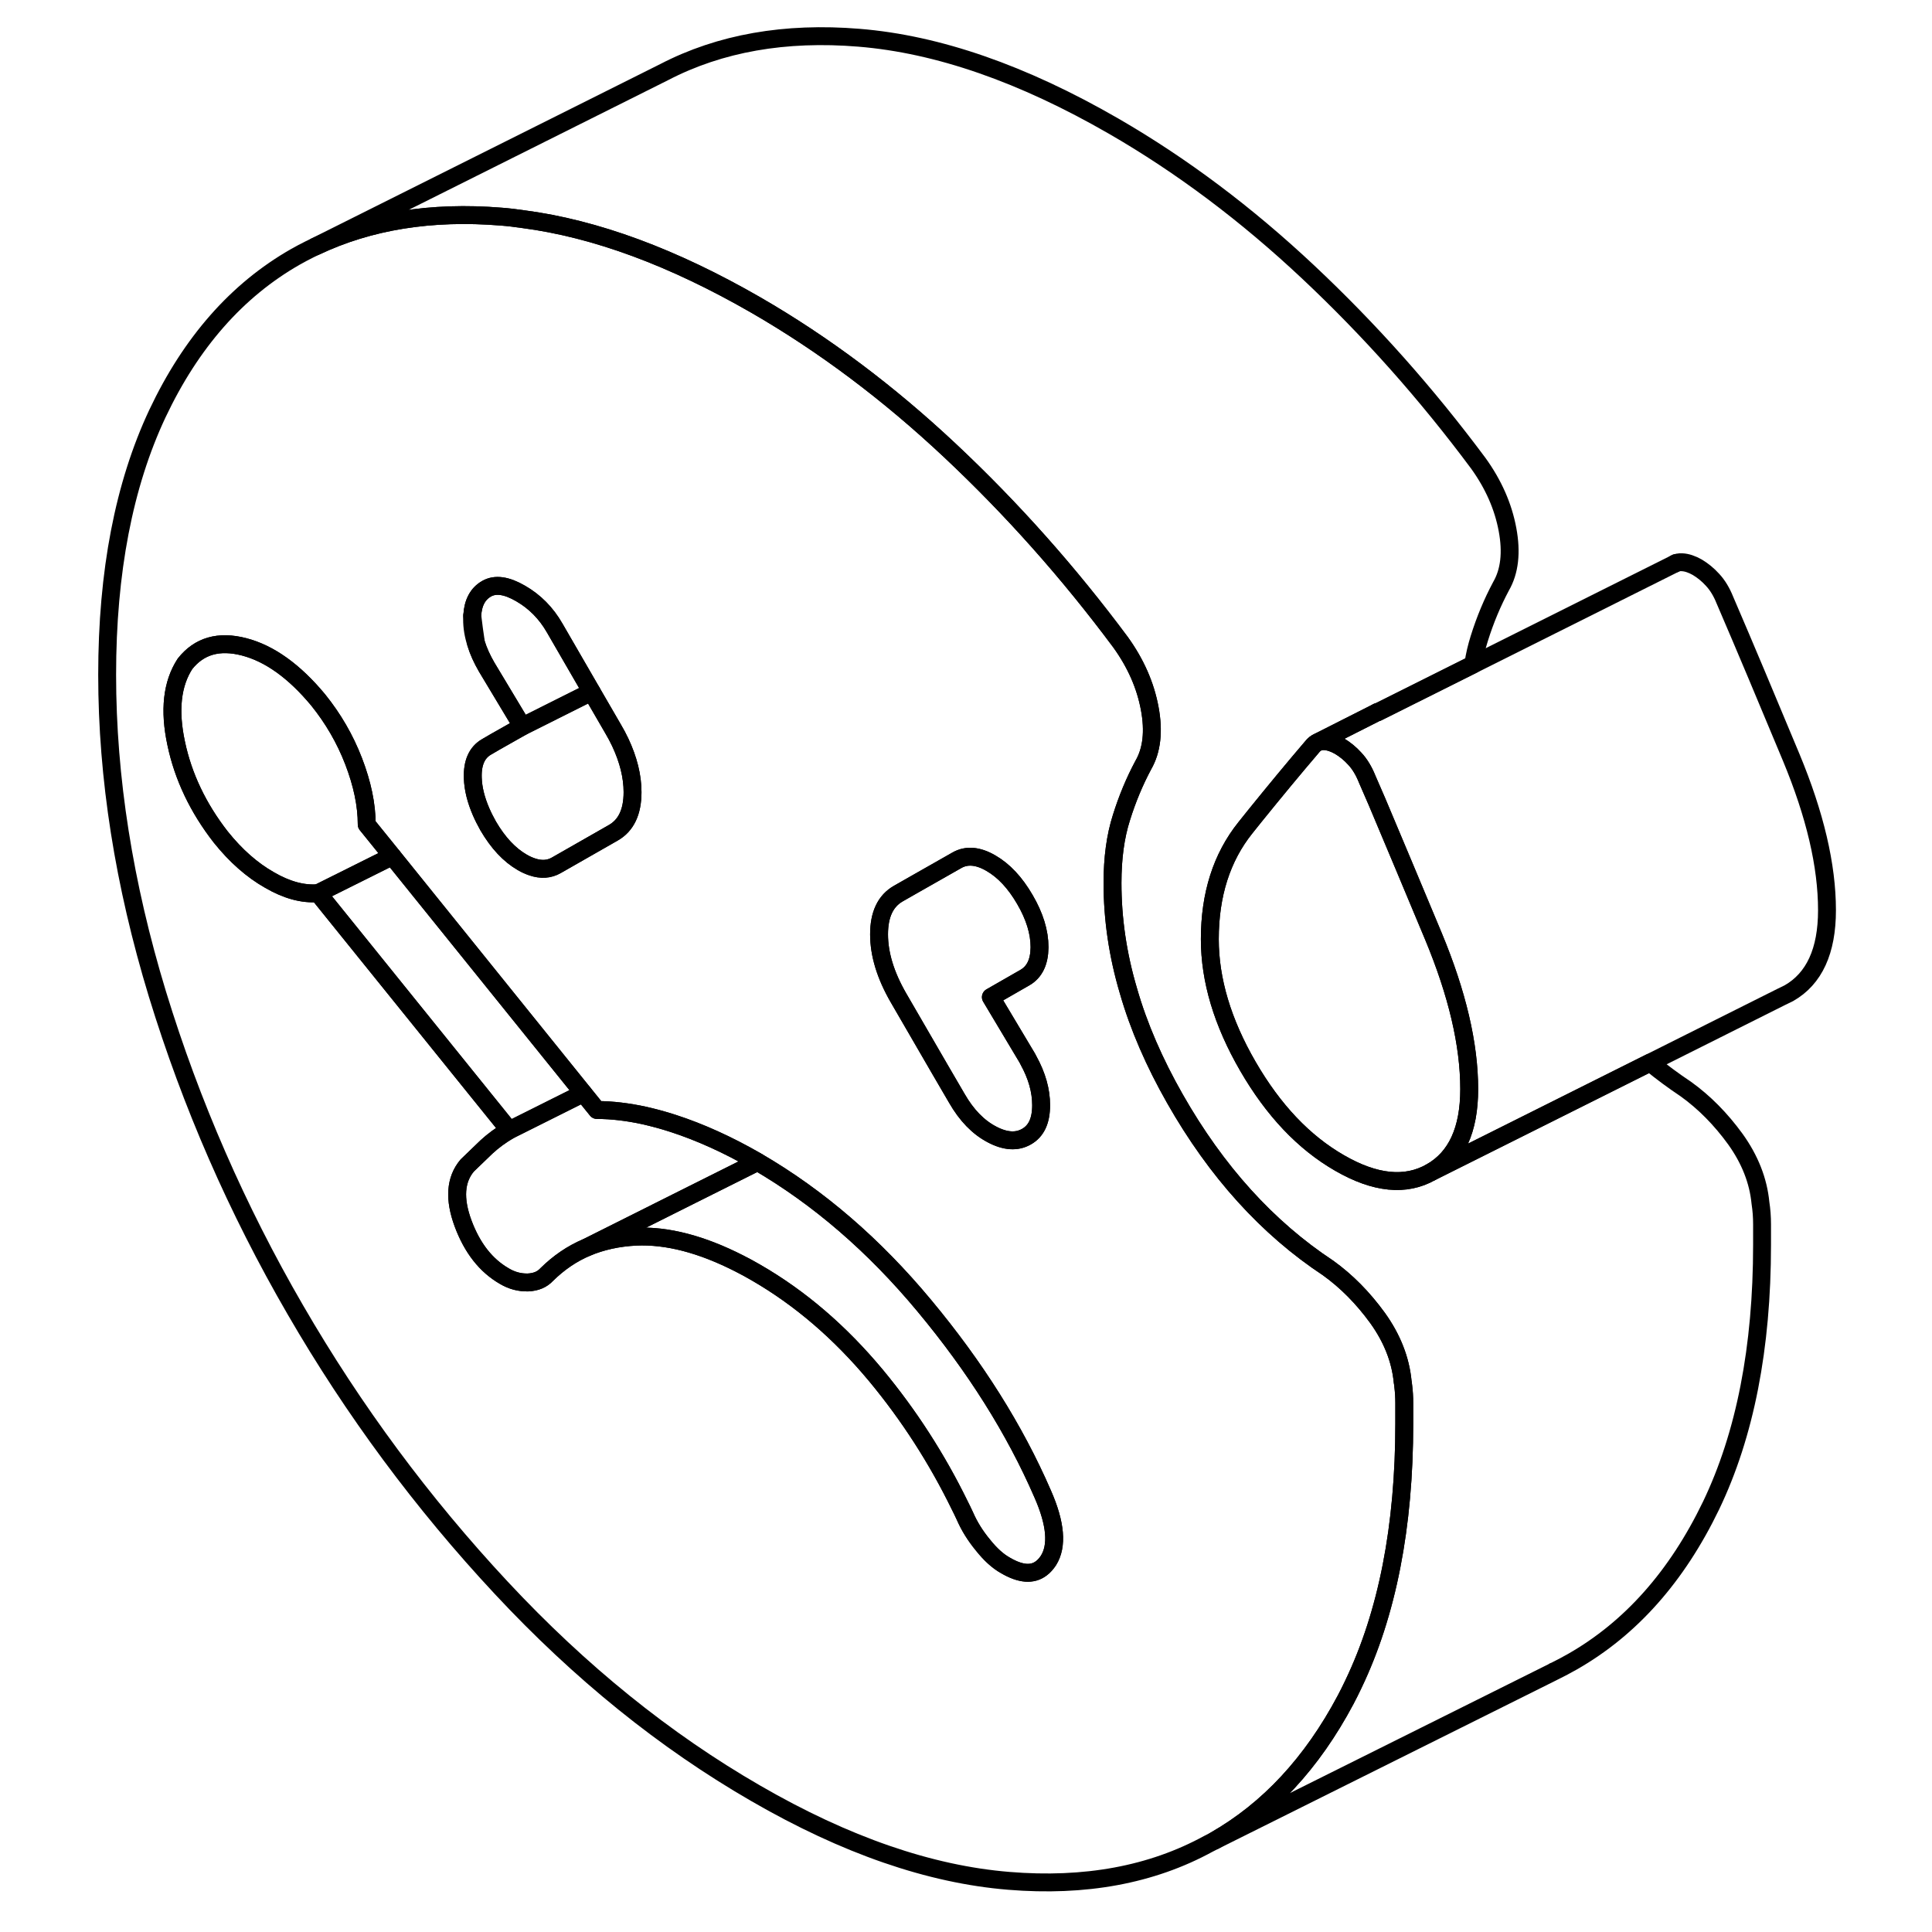 <svg width="24" height="24" viewBox="0 0 102 108" fill="none" xmlns="http://www.w3.org/2000/svg" stroke-width="1px" stroke-linecap="round" stroke-linejoin="round">
    <path d="M79.13 60.88C79.13 63.16 78.42 64.71 77 65.52C75.58 66.33 73.87 66.16 71.88 65.01C69.88 63.86 68.18 62.06 66.76 59.61C65.34 57.16 64.63 54.79 64.63 52.5C64.63 50.01 65.29 47.93 66.62 46.27C66.8 46.05 66.97 45.83 67.14 45.62C68.28 44.21 69.34 42.93 70.34 41.76C70.44 41.63 70.56 41.53 70.69 41.48C70.79 41.44 70.9 41.42 71.02 41.43C71.29 41.44 71.58 41.54 71.88 41.71C72.18 41.89 72.47 42.12 72.74 42.42C73.01 42.71 73.24 43.09 73.42 43.54C73.6 43.96 73.79 44.39 73.98 44.83C74.96 47.15 76.01 49.66 77.13 52.34C78.46 55.54 79.13 58.38 79.13 60.88Z" stroke="currentColor" stroke-linejoin="round"/>
    <path d="M75.44 77.46C75.44 77.39 75.42 77.31 75.41 77.24C75.29 76 74.82 74.81 74.01 73.68C73.19 72.55 72.27 71.62 71.24 70.88C67.86 68.65 65 65.5 62.68 61.42C61.53 59.4 60.65 57.38 60.08 55.39C59.48 53.37 59.19 51.36 59.19 49.36C59.19 47.98 59.35 46.76 59.69 45.7C60.02 44.64 60.43 43.67 60.91 42.77C61.39 41.94 61.51 40.88 61.27 39.6C61.03 38.31 60.49 37.08 59.64 35.9C56.74 32 53.57 28.44 50.12 25.2C46.68 21.97 43.06 19.25 39.25 17.05C34.63 14.39 30.3 12.78 26.24 12.25C25.83 12.19 25.42 12.14 25.02 12.11C21.11 11.79 17.64 12.35 14.63 13.78L14.32 13.93C14.05 14.06 13.78 14.21 13.51 14.36C10.25 16.22 7.68 19.14 5.8 23.12C3.93 27.1 2.99 31.97 2.99 37.72C2.99 43.47 3.93 49.43 5.8 55.57C7.68 61.71 10.25 67.6 13.51 73.22C16.77 78.85 20.61 84.03 25.02 88.76C29.43 93.49 34.17 97.32 39.25 100.25C44.26 103.15 48.98 104.78 53.39 105.14C57.64 105.49 61.37 104.81 64.55 103.07L64.9 102.89C67.92 101.17 70.35 98.54 72.22 95.02C72.37 94.74 72.51 94.45 72.65 94.16C74.55 90.2 75.5 85.34 75.5 79.58V78.44C75.5 78.1 75.48 77.78 75.44 77.46ZM47.22 49.95L48.22 49.38L50.49 48.09C51.03 47.78 51.67 47.83 52.39 48.25C53.12 48.67 53.75 49.35 54.29 50.28C54.84 51.22 55.11 52.11 55.11 52.94V52.97C55.1 53.78 54.83 54.34 54.29 54.65L52.39 55.74L54.38 59.07C54.42 59.14 54.46 59.2 54.49 59.27C54.97 60.14 55.2 60.97 55.2 61.78C55.2 62.65 54.93 63.23 54.38 63.54C53.84 63.85 53.19 63.81 52.44 63.41C51.68 63.01 51.03 62.34 50.49 61.4L49.58 59.84L47.22 55.77C46.5 54.52 46.14 53.34 46.14 52.23C46.14 51.12 46.5 50.36 47.22 49.95ZM23.4 34.41C23.44 33.69 23.71 33.19 24.2 32.91C24.69 32.63 25.32 32.72 26.11 33.18C26.89 33.63 27.53 34.27 28.01 35.11L30.07 38.67L31.27 40.74C31.42 40.99 31.55 41.24 31.67 41.49C32.13 42.47 32.36 43.4 32.36 44.28C32.36 45.39 32 46.15 31.27 46.56L28.1 48.37C27.7 48.6 27.25 48.63 26.75 48.46C26.57 48.4 26.39 48.32 26.2 48.21C25.47 47.79 24.84 47.11 24.29 46.17C24.14 45.9 24 45.63 23.89 45.37C23.61 44.72 23.45 44.1 23.43 43.49C23.4 42.64 23.66 42.06 24.2 41.75L24.68 41.47L26.2 40.61L24.2 37.28C23.94 36.83 23.74 36.39 23.61 35.96C23.46 35.5 23.39 35.06 23.39 34.62C23.39 34.55 23.39 34.48 23.39 34.41H23.4ZM55.61 87.23C55.49 87.41 55.36 87.56 55.21 87.67C54.71 88.05 54.05 88 53.21 87.51C52.78 87.27 52.36 86.89 51.94 86.36C51.51 85.84 51.18 85.3 50.94 84.75C50.85 84.55 50.75 84.35 50.65 84.15C49.37 81.53 47.81 79.11 45.96 76.88C43.96 74.48 41.73 72.56 39.25 71.13C38.94 70.95 38.63 70.78 38.33 70.63C36.21 69.55 34.29 69.05 32.54 69.13C31.55 69.18 30.63 69.38 29.8 69.73C28.97 70.08 28.23 70.59 27.56 71.25C27.31 71.52 26.97 71.67 26.51 71.69C26.06 71.7 25.62 71.59 25.2 71.34C24.17 70.75 23.4 69.77 22.89 68.4C22.38 67.03 22.45 65.94 23.12 65.15L24.2 64.11C24.57 63.77 24.99 63.46 25.47 63.18L14.78 49.93C13.93 50 13.02 49.75 12.06 49.19C11.09 48.64 10.18 47.84 9.34 46.79C8.07 45.16 7.24 43.41 6.85 41.56C6.45 39.7 6.62 38.22 7.34 37.11C8.13 36.11 9.23 35.79 10.65 36.16C12.07 36.53 13.45 37.52 14.78 39.12C15.62 40.16 16.29 41.31 16.77 42.56C17.25 43.81 17.5 44.98 17.5 46.09L18.93 47.86L29.61 61.11L30.37 62.05C31.22 62.05 32.11 62.16 33.03 62.36C33.55 62.48 34.08 62.62 34.63 62.8C36.14 63.29 37.68 63.99 39.25 64.89C39.28 64.91 39.32 64.93 39.35 64.95C42.75 66.93 45.86 69.61 48.67 72.99C51.51 76.4 53.72 79.9 55.29 83.52C56.02 85.18 56.12 86.42 55.61 87.23Z" stroke="currentColor" stroke-linejoin="round"/>
    <path d="M18.93 47.86L14.78 49.93C13.93 50 13.02 49.75 12.06 49.19C11.09 48.64 10.18 47.84 9.34 46.79C8.07 45.16 7.24 43.41 6.85 41.56C6.45 39.7 6.62 38.22 7.34 37.11C8.13 36.11 9.23 35.79 10.65 36.16C12.07 36.53 13.45 37.52 14.78 39.12C15.62 40.16 16.29 41.31 16.77 42.56C17.25 43.81 17.5 44.98 17.5 46.09L18.93 47.86Z" stroke="currentColor" stroke-linejoin="round"/>
    <path d="M30.07 38.67L26.2 40.61L24.2 37.28C23.94 36.83 23.74 36.39 23.61 35.96C23.53 35.44 23.46 34.92 23.4 34.41C23.44 33.69 23.71 33.19 24.2 32.91C24.69 32.63 25.32 32.72 26.11 33.18C26.89 33.63 27.53 34.27 28.01 35.11L30.07 38.67Z" stroke="currentColor" stroke-linejoin="round"/>
    <path d="M32.36 44.28C32.36 45.39 32 46.15 31.27 46.56L28.1 48.37C27.7 48.6 27.25 48.63 26.75 48.46C26.57 48.4 26.39 48.32 26.2 48.21C25.47 47.79 24.84 47.11 24.29 46.17C24.14 45.9 24 45.63 23.89 45.37C23.61 44.72 23.45 44.1 23.43 43.49C23.4 42.64 23.66 42.06 24.2 41.75L24.68 41.47L26.2 40.61L30.07 38.67L31.27 40.74C31.42 40.99 31.55 41.24 31.67 41.49C32.13 42.47 32.36 43.4 32.36 44.28Z" stroke="currentColor" stroke-linejoin="round"/>
    <path d="M29.61 61.11L25.47 63.18L14.78 49.93L18.93 47.86L29.61 61.11Z" stroke="currentColor" stroke-linejoin="round"/>
    <path d="M39.35 64.95L35.69 66.78L29.8 69.73C28.97 70.08 28.23 70.59 27.56 71.25C27.31 71.52 26.97 71.67 26.51 71.69C26.06 71.7 25.62 71.59 25.2 71.34C24.17 70.75 23.4 69.77 22.89 68.4C22.38 67.03 22.45 65.94 23.12 65.15L24.2 64.11C24.57 63.77 24.99 63.46 25.47 63.18L29.61 61.11L30.37 62.05C31.22 62.05 32.11 62.16 33.03 62.36C33.55 62.48 34.08 62.62 34.63 62.8C36.14 63.29 37.68 63.99 39.25 64.89C39.28 64.91 39.32 64.93 39.35 64.95Z" stroke="currentColor" stroke-linejoin="round"/>
    <path d="M55.61 87.23C55.49 87.41 55.36 87.56 55.21 87.67C54.71 88.05 54.05 88 53.21 87.51C52.78 87.27 52.36 86.89 51.94 86.36C51.51 85.84 51.18 85.3 50.94 84.75C50.85 84.55 50.75 84.35 50.65 84.15C49.37 81.53 47.81 79.11 45.96 76.88C43.96 74.48 41.73 72.56 39.25 71.13C38.94 70.95 38.63 70.78 38.33 70.63C36.21 69.55 34.29 69.05 32.54 69.13C31.55 69.18 30.63 69.38 29.8 69.73L35.69 66.78L39.35 64.95C42.75 66.93 45.86 69.61 48.67 72.99C51.51 76.4 53.72 79.9 55.29 83.52C56.02 85.18 56.12 86.42 55.61 87.23Z" stroke="currentColor" stroke-linejoin="round"/>
    <path d="M55.2 61.78C55.2 62.65 54.93 63.23 54.38 63.54C53.84 63.85 53.19 63.81 52.44 63.41C51.68 63.01 51.03 62.34 50.49 61.4L49.58 59.84L47.22 55.77C46.5 54.52 46.14 53.34 46.14 52.23C46.14 51.12 46.5 50.36 47.22 49.95L48.22 49.38L50.49 48.09C51.03 47.78 51.67 47.83 52.39 48.25C53.12 48.67 53.75 49.35 54.29 50.28C54.84 51.22 55.11 52.11 55.11 52.94V52.97C55.1 53.78 54.83 54.34 54.29 54.65L52.39 55.74L54.38 59.07C54.42 59.14 54.46 59.2 54.49 59.27C54.97 60.14 55.2 60.97 55.2 61.78Z" stroke="currentColor" stroke-linejoin="round"/>
    <path d="M90.69 31.47L90.62 31.51" stroke="currentColor" stroke-linejoin="round"/>
    <path d="M74 39.8L73.99 39.81" stroke="currentColor" stroke-linejoin="round"/>
    <path d="M99.13 50.88C99.13 53.16 98.42 54.71 97 55.52L96.55 55.74L89.24 59.4L77 65.52C78.42 64.71 79.13 63.16 79.13 60.88C79.13 58.38 78.46 55.54 77.13 52.34C76.01 49.66 74.96 47.15 73.98 44.83C73.79 44.39 73.6 43.96 73.42 43.54C73.24 43.09 73.01 42.71 72.74 42.42C72.47 42.12 72.18 41.89 71.88 41.71C71.58 41.54 71.29 41.44 71.02 41.43C70.9 41.43 70.79 41.44 70.69 41.48L73.99 39.81L74 39.82L90.62 31.51C90.74 31.45 90.87 31.42 91.02 31.43C91.29 31.44 91.58 31.54 91.88 31.71C92.18 31.89 92.47 32.12 92.74 32.42C93.01 32.71 93.24 33.09 93.42 33.54C94.57 36.21 95.8 39.15 97.13 42.34C98.46 45.54 99.13 48.38 99.13 50.88Z" stroke="currentColor" stroke-linejoin="round"/>
    <path d="M95.5 68.44V69.58C95.5 75.34 94.55 80.2 92.65 84.16C90.74 88.12 88.16 91.03 84.9 92.89C84.57 93.08 84.22 93.26 83.88 93.43H83.86C83.86 93.43 83.83 93.45 83.82 93.46L64.9 102.89C67.92 101.17 70.35 98.54 72.22 95.02C72.37 94.74 72.51 94.45 72.65 94.16C74.55 90.2 75.5 85.34 75.5 79.58V78.44C75.5 78.1 75.48 77.78 75.44 77.46C75.44 77.39 75.42 77.31 75.41 77.24C75.29 76 74.82 74.81 74.01 73.68C73.19 72.55 72.27 71.62 71.24 70.88C67.86 68.65 65 65.5 62.68 61.42C61.53 59.4 60.65 57.38 60.08 55.39C59.48 53.37 59.19 51.36 59.19 49.36C59.19 47.98 59.35 46.76 59.69 45.7C60.02 44.64 60.43 43.67 60.91 42.77C61.39 41.94 61.51 40.88 61.27 39.6C61.03 38.31 60.49 37.08 59.64 35.9C56.74 32 53.57 28.44 50.12 25.2C46.68 21.97 43.06 19.25 39.25 17.05C34.63 14.39 30.3 12.78 26.24 12.25C25.83 12.19 25.42 12.14 25.02 12.11C21.11 11.79 17.64 12.35 14.63 13.78L34.13 4.03C37.25 2.41 40.89 1.77 45.02 2.11C49.43 2.47 54.17 4.12 59.25 7.05C63.06 9.25 66.68 11.97 70.12 15.2C73.57 18.44 76.74 22 79.64 25.9C80.49 27.08 81.03 28.31 81.27 29.6C81.51 30.88 81.39 31.94 80.91 32.77C80.43 33.67 80.02 34.64 79.69 35.7C79.55 36.15 79.43 36.63 79.36 37.14L74 39.82C74 39.82 74 39.81 73.99 39.81L70.69 41.48C70.56 41.53 70.44 41.63 70.34 41.76C69.34 42.93 68.28 44.21 67.14 45.62C66.97 45.83 66.8 46.05 66.62 46.27C65.29 47.93 64.63 50.01 64.63 52.5C64.63 54.79 65.34 57.16 66.76 59.61C68.18 62.06 69.88 63.86 71.88 65.01C73.87 66.16 75.58 66.33 77 65.52L89.24 59.4C89.89 59.93 90.55 60.42 91.24 60.88C92.27 61.62 93.19 62.55 94.01 63.68C94.82 64.81 95.29 66 95.41 67.24C95.47 67.63 95.5 68.02 95.5 68.44Z" stroke="currentColor" stroke-linejoin="round"/>
</svg>